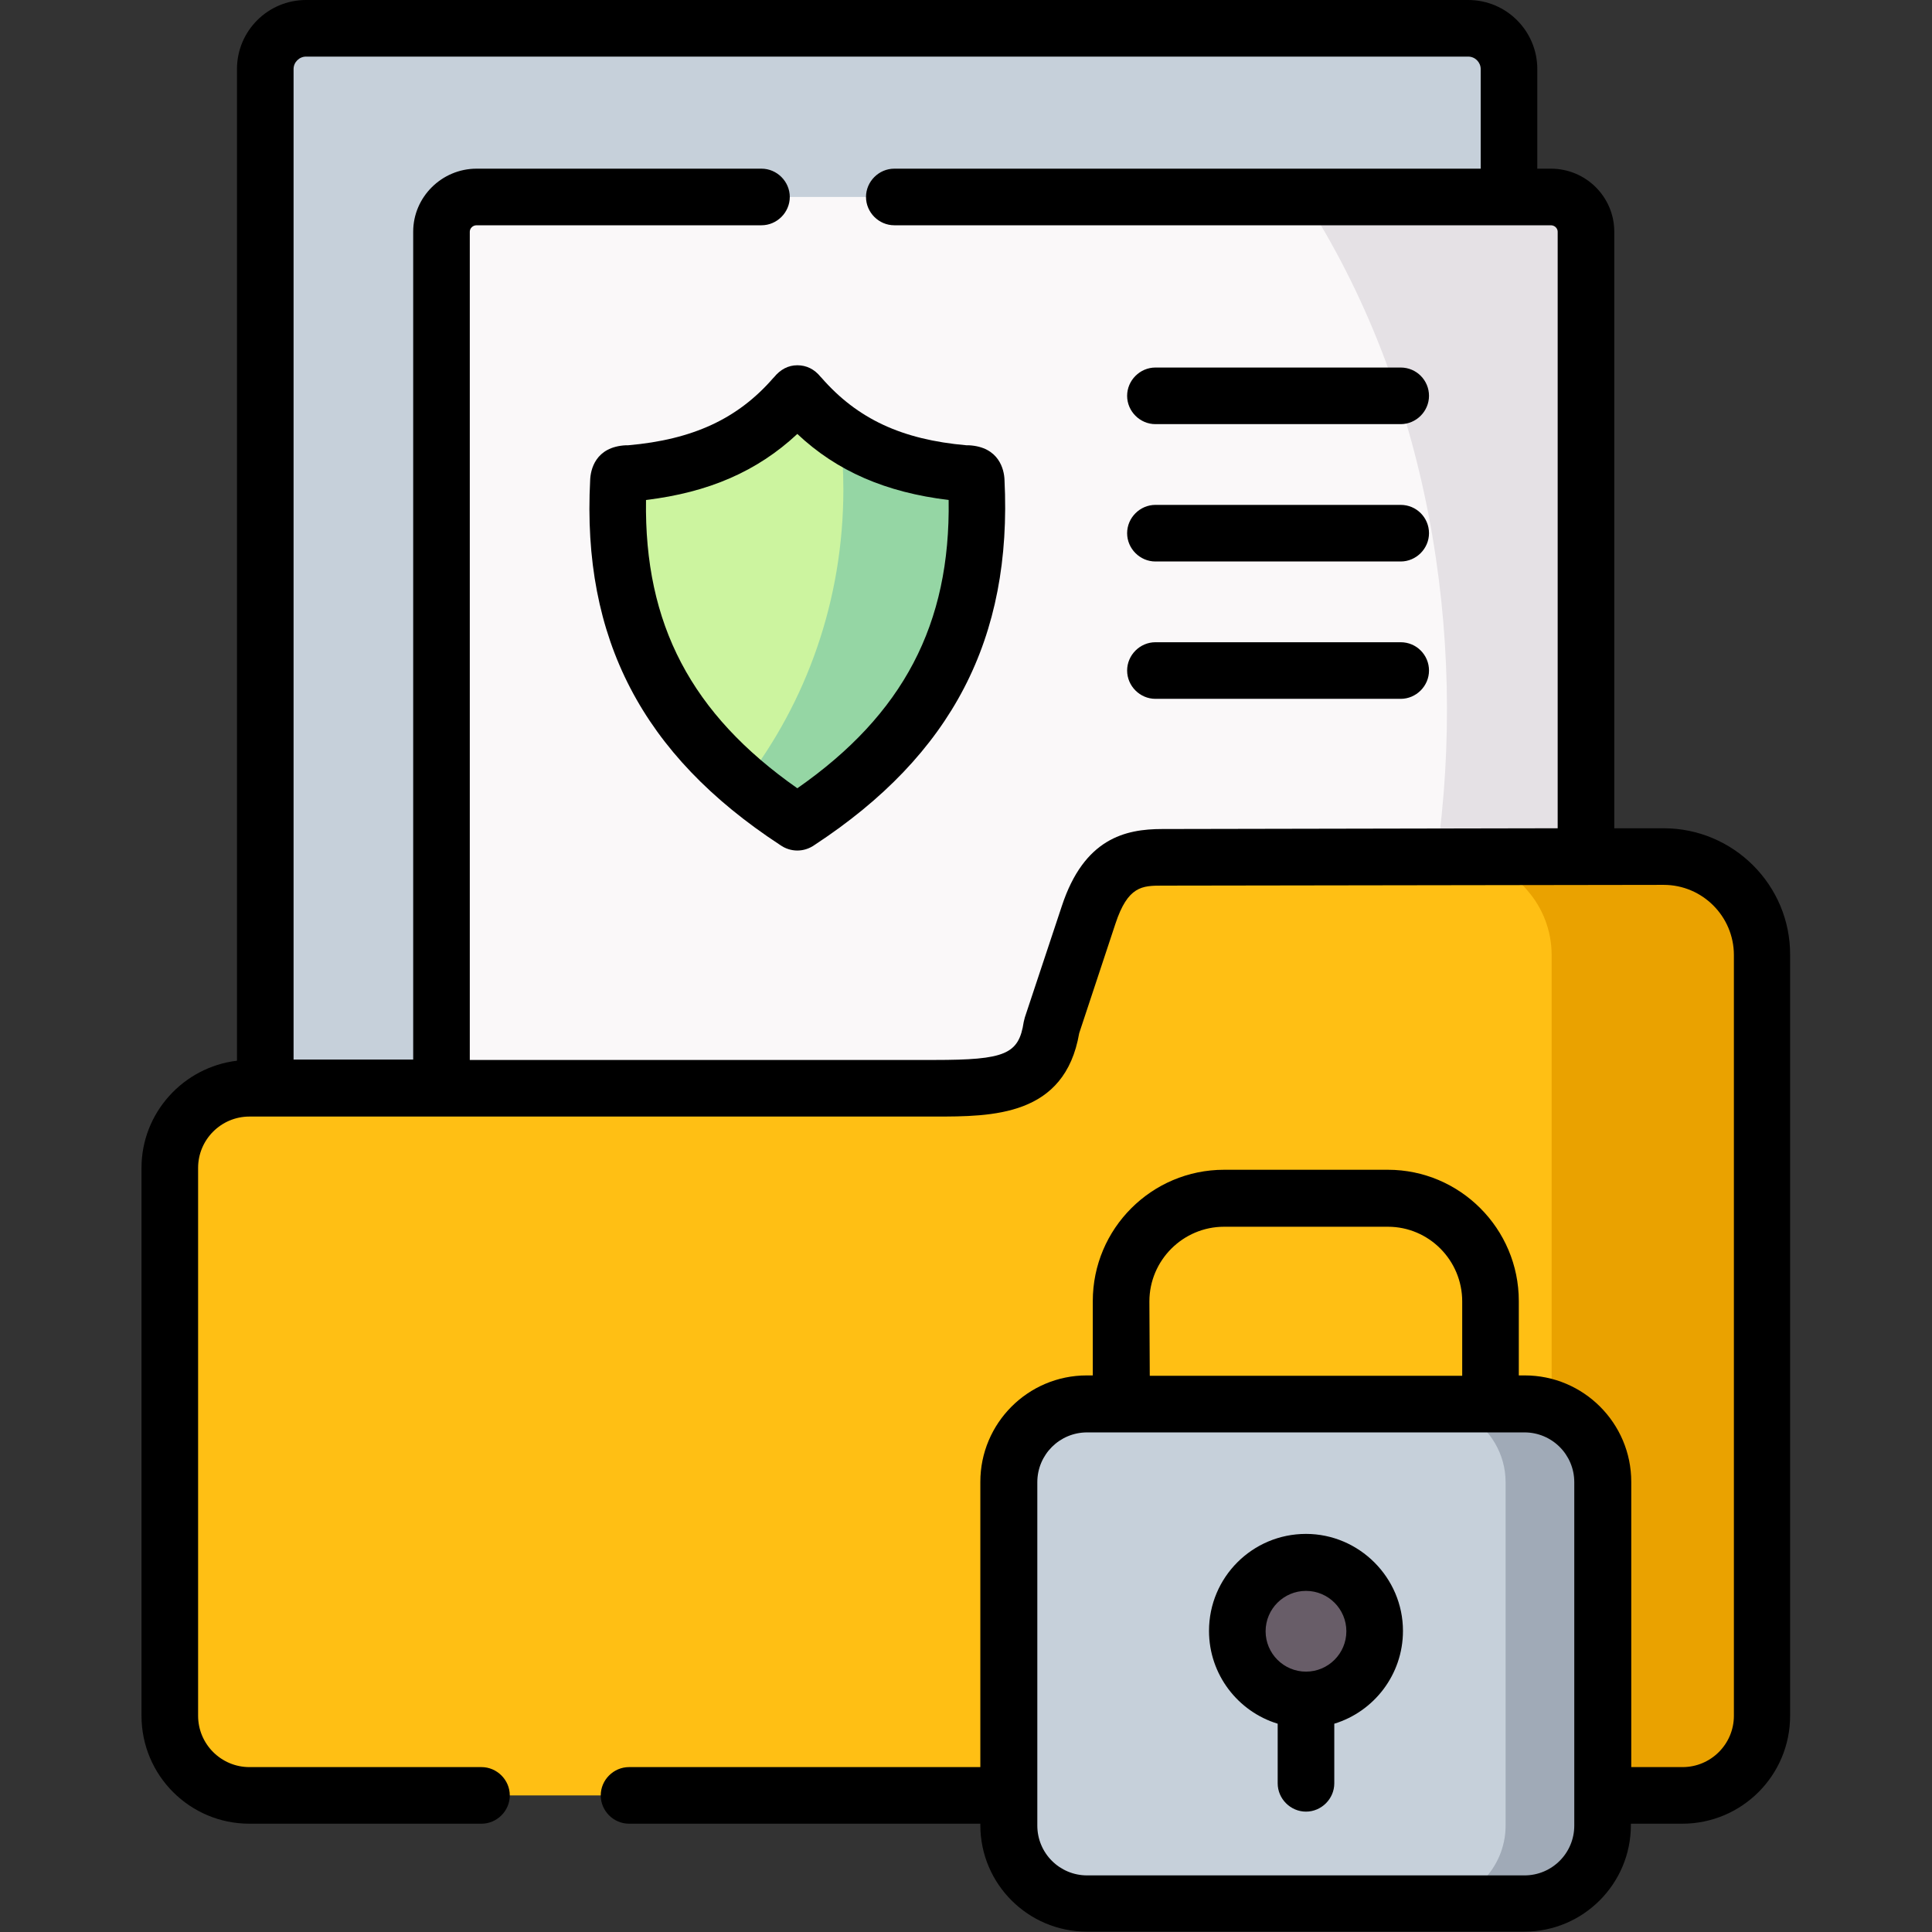 <svg xmlns="http://www.w3.org/2000/svg" xmlns:xlink="http://www.w3.org/1999/xlink" style="enable-background:new 0 0 512 512" id="Capa_1" x="0" y="0" version="1.1" viewBox="0 0 512 512" xml:space="preserve"><rect x="0" y="0" width="512" height="512" fill="#333333" stroke="none"/><style type="text/css">.st0{fill-rule:evenodd;clip-rule:evenodd;fill:#c6d0da}.st1{fill:#faf8f9}.st1,.st2,.st3,.st4,.st5,.st6,.st7,.st8{fill-rule:evenodd;clip-rule:evenodd}.st2{fill:#ccf49f}.st3{fill:#ffbf14}.st4{fill:#685d68}.st5{fill:#e5e1e5}.st6{fill:#eaa200}.st7{fill:#a0aab7}.st8{fill:#95d6a4}</style><g><g><path d="M70.3,18.3v270.1H117L399.9,52.2V18.3c0-5.9-4.9-10.8-10.8-10.8h-308C75.2,7.5,70.3,12.3,70.3,18.3L70.3,18.3 z" class="st0"/></g><g><path d="M126.3,52.2c-5.1,0-9.3,4.2-9.3,9.2v226.9l157.9,24.1L420.2,227V61.4c0-5.1-4.2-9.2-9.3-9.2h-11.1L126.3,52.2 z" class="st1"/></g><g><path d="M210.6,105c-11.3,13-25.5,18.9-43.4,20.4c-2,0.2-3.1-0.2-3.3,2.1c-2.3,45.4,18.5,71.4,46.9,90.1 c0.6,0.4,0.4,0.4,1,0c28.4-18.7,49.2-44.7,46.9-90.1c-0.1-2.3-1.2-2-3.3-2.1c-18-1.6-32.1-7.4-43.4-20.4 C211.2,104,211.5,104,210.6,105L210.6,105z" class="st2"/></g><g><path d="M247.6,288.4H117H70.3h-4.2c-11.6,0-21.1,9.5-21.1,21.1v145.2c0,11.6,9.5,21.1,21.1,21.1h201.2h157.4h21.1 c11.6,0,21.1-9.5,21.1-21.1V253.1c0-14.4-11.8-26.1-26.1-26.1l-20.6,0l-20.4,0l-91.9,0.1c-8,0-15,1.6-19.5,15.2l-9.8,29.5 C276.3,287.7,264.8,288.4,247.6,288.4L247.6,288.4z" class="st3"/></g><g><path d="M277.4,375.1c-6,3.6-10.1,10.2-10.1,17.7v83.1v7.9c0,11.4,9.3,20.7,20.7,20.7H404c11.4,0,20.7-9.3,20.7-20.7 v-7.9v-83.1c0-11.4-9.3-20.7-20.7-20.7h-4.2H395h-97.8h-9.1C284.2,372.1,280.6,373.2,277.4,375.1L277.4,375.1z M327.9,432.3 c0-10.1,8.1-18.2,18.2-18.2s18.2,8.2,18.2,18.2c0,10-8.1,18.2-18.2,18.2S327.9,442.3,327.9,432.3z" class="st0"/></g><g><path d="M346.1,414c-10.1,0-18.2,8.2-18.2,18.2c0,10,8.1,18.2,18.2,18.2s18.2-8.2,18.2-18.2 C364.3,422.2,356.1,414,346.1,414z" class="st4"/></g><g><path d="M399.9,52.2l-54.5,0c32.9,50.7,43.8,115.6,35.3,174.9l19.2,0l20.4,0V61.4c0-5.1-4.2-9.2-9.3-9.2L399.9,52.2z" class="st5"/></g><g><path d="M399.9,227l-14.7,0c5.5,0,10.5,1.8,14.7,4.6c1.8,1.3,3.5,2.7,4.9,4.4c4,4.6,6.4,10.6,6.4,17.1v111.7v8.5 c7.9,2.9,13.6,10.5,13.6,19.4v83.1h21.1c11.6,0,21.1-9.5,21.1-21.1V253.1c0-14.4-11.8-26.1-26.1-26.1l-20.6,0L399.9,227z" class="st6"/></g><g><path d="M399,392.8v83.1v7.9c0,11.4-9.3,20.7-20.7,20.7H404c11.4,0,20.7-9.3,20.7-20.7v-7.9v-83.1 c0-8.9-5.7-16.5-13.6-19.4c-2.2-0.8-4.6-1.3-7.2-1.3h-4.2H395h-16.7c3.9,0,7.5,1.1,10.6,3C394.9,378.7,399,385.3,399,392.8z" class="st7"/></g><g><path d="M222.6,114.6c0.6,5,0.9,10,0.9,15.1c0,29.4-9.8,56.4-26.3,77.8c2.8,2.4,5.7,4.6,8.7,6.7 c1.6,1.2,3.3,2.3,5,3.4c0.6,0.4,0.4,0.4,1,0c15.7-10.3,29.1-22.9,37.5-39.8c6.8-13.6,10.4-30,9.4-50.3c-0.1-2.3-1.2-2-3.3-2.1 C242.7,124.3,231.9,121,222.6,114.6L222.6,114.6z" class="st8"/></g><g><path d="M256.7,118c-0.2,0-0.4,0-0.6,0c-17.1-1.5-28.9-7-38.4-17.9l-0.2-0.2c-1.7-2.1-3.8-3.1-6.2-3.1c-2.4,0-4.5,1.1-6.2,3.2 l-0.2,0.2c-9.4,10.8-21.3,16.3-38.4,17.8c-0.2,0-0.4,0-0.6,0c-8.2,0.4-9.4,6.6-9.5,9.2c-2.2,42,13.8,72.8,50.3,96.7 c1.4,1,3,1.5,4.6,1.5c1.6,0,3.2-0.5,4.6-1.5c36.4-23.9,52.4-54.7,50.3-96.8C266.1,124.5,264.8,118.4,256.7,118L256.7,118z M211.3,208.9c-28.1-19.7-40.6-43.5-40.1-76.4c16.6-2,29.5-7.6,40.1-17.5c10.5,9.9,23.5,15.5,40.1,17.5 C251.9,165.4,239.4,189.3,211.3,208.9L211.3,208.9z"/><path d="M371.2,97.4h-65c-4.1,0-7.5,3.4-7.5,7.5s3.4,7.5,7.5,7.5h65c4.1,0,7.5-3.4,7.5-7.5S375.4,97.4,371.2,97.4z"/><path d="M371.2,133.8h-65c-4.1,0-7.5,3.4-7.5,7.5s3.4,7.5,7.5,7.5h65c4.1,0,7.5-3.4,7.5-7.5S375.4,133.8,371.2,133.8z"/><path d="M371.2,170.2h-65c-4.1,0-7.5,3.4-7.5,7.5s3.4,7.5,7.5,7.5h65c4.1,0,7.5-3.4,7.5-7.5S375.4,170.2,371.2,170.2z"/><path d="M440.9,219.5l-13.1,0V61.4c0-9.2-7.5-16.7-16.8-16.7h-3.6V18.3c0-10.1-8.2-18.3-18.3-18.3h-308C71,0,62.8,8.2,62.8,18.3 v262.8c-14.2,1.7-25.3,13.8-25.3,28.4v145.2c0,15.8,12.8,28.6,28.6,28.6h61.5c4.1,0,7.5-3.4,7.5-7.5s-3.4-7.5-7.5-7.5H66.1 c-7.5,0-13.6-6.1-13.6-13.6V309.5c0-7.5,6.1-13.6,13.6-13.6h181.5c15.4,0,34.6,0,38.4-22.1l9.6-29c3.3-10,7.1-10.1,12.4-10.1 l132.9-0.2c10.3,0,18.6,8.4,18.6,18.6v201.6c0,7.5-6.1,13.6-13.6,13.6h-13.6v-75.6c0-15.6-12.7-28.2-28.2-28.2h-1.6v-19.7 c0-19.2-15.6-34.8-34.7-34.8h-43.4c-19.2,0-34.8,15.6-34.8,34.8v19.7h-1.6c-15.6,0-28.2,12.7-28.2,28.2v75.6h-93.1 c-4.1,0-7.5,3.4-7.5,7.5s3.4,7.5,7.5,7.5h93.1v0.4c0,15.6,12.7,28.2,28.2,28.2H404c15.6,0,28.2-12.7,28.2-28.2v-0.4h13.6 c15.8,0,28.6-12.8,28.6-28.6V253.1C474.5,234.6,459.4,219.5,440.9,219.5L440.9,219.5z M308,219.7c-9.8,0-20.7,2.5-26.6,20.4 l-9.8,29.5c-0.1,0.4-0.2,0.8-0.3,1.2c-1.3,8.6-4.9,10.1-23.7,10.1H124.5V61.4c0-0.9,0.8-1.7,1.8-1.7h75.5c4.1,0,7.5-3.4,7.5-7.5 s-3.4-7.5-7.5-7.5h-75.5c-9.2,0-16.8,7.5-16.8,16.7v219.4H77.8V18.3c0-1.8,1.5-3.3,3.3-3.3h308c1.8,0,3.3,1.5,3.3,3.3v26.4H237 c-4.1,0-7.5,3.4-7.5,7.5s3.4,7.5,7.5,7.5h174c1,0,1.8,0.8,1.8,1.7v158.1L308,219.7z M304.6,344.9c0-10.9,8.9-19.8,19.8-19.8h43.4 c10.9,0,19.7,8.9,19.7,19.8v19.7h-82.8L304.6,344.9L304.6,344.9z M417.2,483.8c0,7.3-5.9,13.2-13.2,13.2H288.1 c-7.3,0-13.2-5.9-13.2-13.2v-91c0-7.3,5.9-13.2,13.2-13.2H404c7.3,0,13.2,5.9,13.2,13.2V483.8z"/><path d="M346.1,406.5c-14.2,0-25.7,11.5-25.7,25.7c0,11.6,7.7,21.4,18.2,24.6v15.8c0,4.1,3.4,7.5,7.5,7.5s7.5-3.4,7.5-7.5v-15.8 c10.5-3.2,18.2-13,18.2-24.6C371.8,418.1,360.2,406.5,346.1,406.5z M346.1,443c-5.9,0-10.7-4.8-10.7-10.7 c0-5.9,4.8-10.7,10.7-10.7c5.9,0,10.7,4.8,10.7,10.7C356.8,438.2,352,443,346.1,443z"/></g></g></svg>